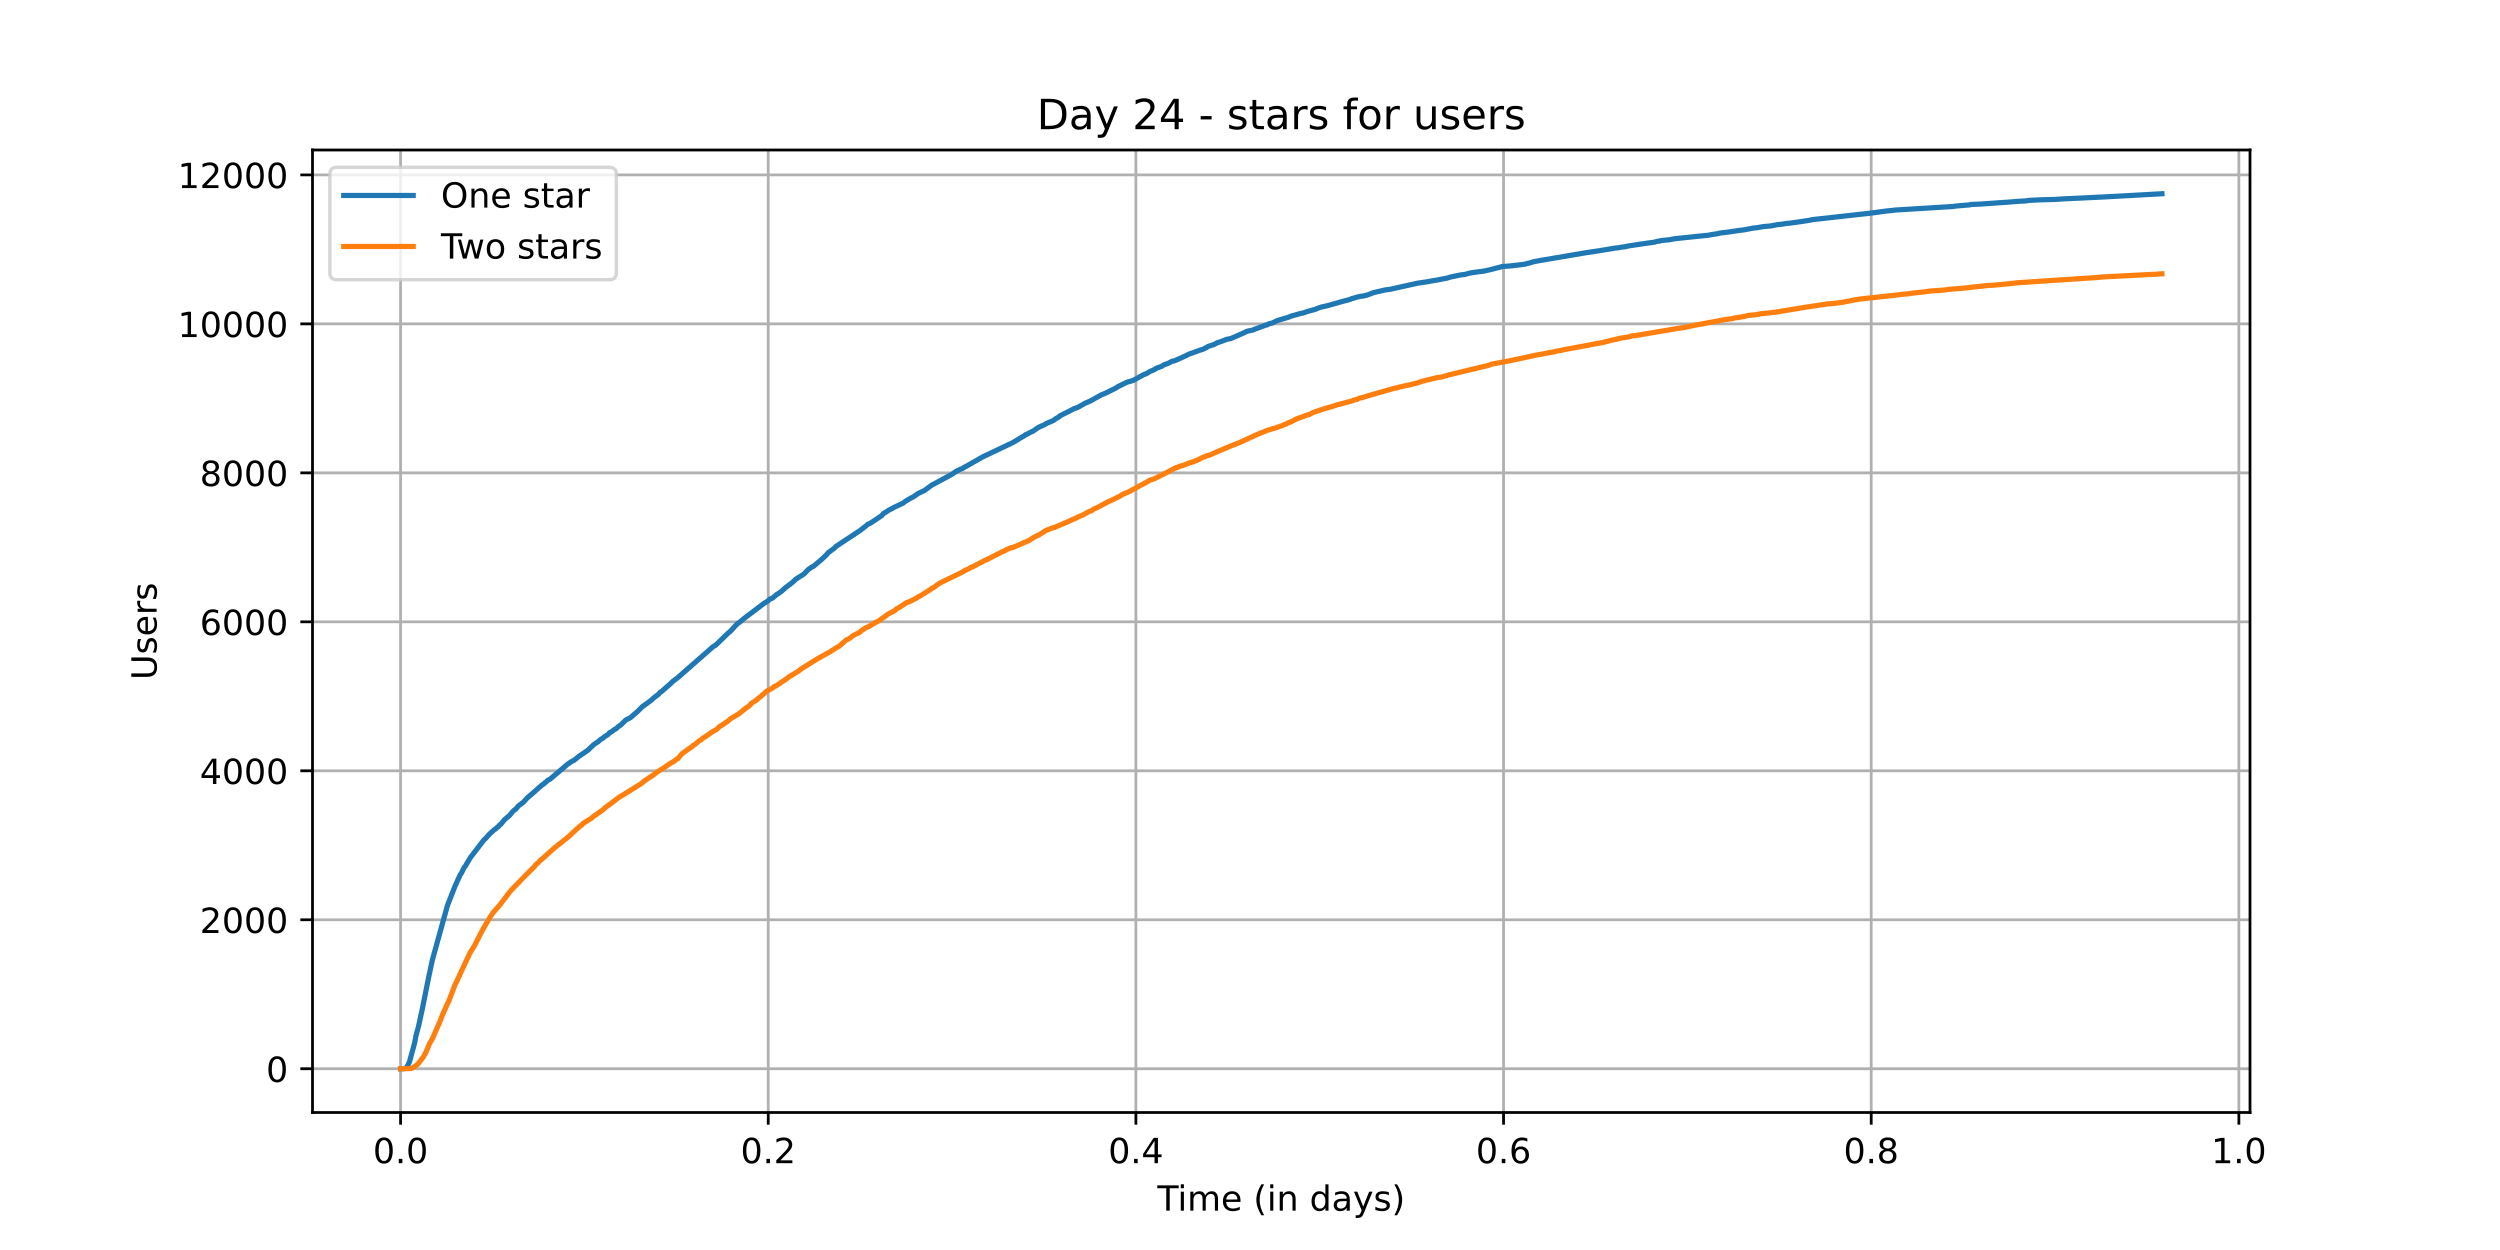 <?xml version="1.0" encoding="utf-8" standalone="no"?>
<!DOCTYPE svg PUBLIC "-//W3C//DTD SVG 1.1//EN"
  "http://www.w3.org/Graphics/SVG/1.1/DTD/svg11.dtd">
<!-- Created with matplotlib (https://matplotlib.org/) -->
<svg height="360pt" version="1.1" viewBox="0 0 720 360" width="720pt" xmlns="http://www.w3.org/2000/svg" xmlns:xlink="http://www.w3.org/1999/xlink">
 <defs>
  <style type="text/css">*{stroke-linecap:butt;stroke-linejoin:round;}</style>
 </defs>
 <g id="figure_1">
  <g id="patch_1">
   <path d="M 0 360 
L 720 360 
L 720 0 
L 0 0 
z
" style="fill:#ffffff;"/>
  </g>
  <g id="axes_1">
   <g id="patch_2">
    <path d="M 90 320.4 
L 648 320.4 
L 648 43.2 
L 90 43.2 
z
" style="fill:#ffffff;"/>
   </g>
   <g id="matplotlib.axis_1">
    <g id="xtick_1">
     <g id="line2d_1">
      <path clip-path="url(#p7405c2d5ab)" d="M 115.364 320.4 
L 115.364 43.2 
" style="fill:none;stroke:#b0b0b0;stroke-linecap:square;stroke-width:0.8;"/>
     </g>
     <g id="line2d_2">
      <defs>
       <path d="M 0 0 
L 0 3.5 
" id="m39f1800bee" style="stroke:#000000;stroke-width:0.8;"/>
      </defs>
      <g>
       <use style="stroke:#000000;stroke-width:0.8;" x="115.364" xlink:href="#m39f1800bee" y="320.4"/>
      </g>
     </g>
     <g id="text_1">
      <!-- 0.0 -->
      <g transform="translate(107.412 334.998)scale(0.1 -0.1)">
       <defs>
        <path d="M 31.781 66.406 
Q 24.172 66.406 20.328 58.906 
Q 16.5 51.422 16.5 36.375 
Q 16.5 21.391 20.328 13.891 
Q 24.172 6.391 31.781 6.391 
Q 39.453 6.391 43.281 13.891 
Q 47.125 21.391 47.125 36.375 
Q 47.125 51.422 43.281 58.906 
Q 39.453 66.406 31.781 66.406 
z
M 31.781 74.219 
Q 44.047 74.219 50.516 64.516 
Q 56.984 54.828 56.984 36.375 
Q 56.984 17.969 50.516 8.266 
Q 44.047 -1.422 31.781 -1.422 
Q 19.531 -1.422 13.062 8.266 
Q 6.594 17.969 6.594 36.375 
Q 6.594 54.828 13.062 64.516 
Q 19.531 74.219 31.781 74.219 
z
" id="DejaVuSans-48"/>
        <path d="M 10.688 12.406 
L 21 12.406 
L 21 0 
L 10.688 0 
z
" id="DejaVuSans-46"/>
       </defs>
       <use xlink:href="#DejaVuSans-48"/>
       <use x="63.623" xlink:href="#DejaVuSans-46"/>
       <use x="95.41" xlink:href="#DejaVuSans-48"/>
      </g>
     </g>
    </g>
    <g id="xtick_2">
     <g id="line2d_3">
      <path clip-path="url(#p7405c2d5ab)" d="M 221.25 320.4 
L 221.25 43.2 
" style="fill:none;stroke:#b0b0b0;stroke-linecap:square;stroke-width:0.8;"/>
     </g>
     <g id="line2d_4">
      <g>
       <use style="stroke:#000000;stroke-width:0.8;" x="221.25" xlink:href="#m39f1800bee" y="320.4"/>
      </g>
     </g>
     <g id="text_2">
      <!-- 0.2 -->
      <g transform="translate(213.298 334.998)scale(0.1 -0.1)">
       <defs>
        <path d="M 19.188 8.297 
L 53.609 8.297 
L 53.609 0 
L 7.328 0 
L 7.328 8.297 
Q 12.938 14.109 22.625 23.891 
Q 32.328 33.688 34.812 36.531 
Q 39.547 41.844 41.422 45.531 
Q 43.312 49.219 43.312 52.781 
Q 43.312 58.594 39.234 62.25 
Q 35.156 65.922 28.609 65.922 
Q 23.969 65.922 18.812 64.312 
Q 13.672 62.703 7.812 59.422 
L 7.812 69.391 
Q 13.766 71.781 18.938 73 
Q 24.125 74.219 28.422 74.219 
Q 39.75 74.219 46.484 68.547 
Q 53.219 62.891 53.219 53.422 
Q 53.219 48.922 51.531 44.891 
Q 49.859 40.875 45.406 35.406 
Q 44.188 33.984 37.641 27.219 
Q 31.109 20.453 19.188 8.297 
z
" id="DejaVuSans-50"/>
       </defs>
       <use xlink:href="#DejaVuSans-48"/>
       <use x="63.623" xlink:href="#DejaVuSans-46"/>
       <use x="95.41" xlink:href="#DejaVuSans-50"/>
      </g>
     </g>
    </g>
    <g id="xtick_3">
     <g id="line2d_5">
      <path clip-path="url(#p7405c2d5ab)" d="M 327.136 320.4 
L 327.136 43.2 
" style="fill:none;stroke:#b0b0b0;stroke-linecap:square;stroke-width:0.8;"/>
     </g>
     <g id="line2d_6">
      <g>
       <use style="stroke:#000000;stroke-width:0.8;" x="327.136" xlink:href="#m39f1800bee" y="320.4"/>
      </g>
     </g>
     <g id="text_3">
      <!-- 0.4 -->
      <g transform="translate(319.184 334.998)scale(0.1 -0.1)">
       <defs>
        <path d="M 37.797 64.312 
L 12.891 25.391 
L 37.797 25.391 
z
M 35.203 72.906 
L 47.609 72.906 
L 47.609 25.391 
L 58.016 25.391 
L 58.016 17.188 
L 47.609 17.188 
L 47.609 0 
L 37.797 0 
L 37.797 17.188 
L 4.891 17.188 
L 4.891 26.703 
z
" id="DejaVuSans-52"/>
       </defs>
       <use xlink:href="#DejaVuSans-48"/>
       <use x="63.623" xlink:href="#DejaVuSans-46"/>
       <use x="95.41" xlink:href="#DejaVuSans-52"/>
      </g>
     </g>
    </g>
    <g id="xtick_4">
     <g id="line2d_7">
      <path clip-path="url(#p7405c2d5ab)" d="M 433.022 320.4 
L 433.022 43.2 
" style="fill:none;stroke:#b0b0b0;stroke-linecap:square;stroke-width:0.8;"/>
     </g>
     <g id="line2d_8">
      <g>
       <use style="stroke:#000000;stroke-width:0.8;" x="433.022" xlink:href="#m39f1800bee" y="320.4"/>
      </g>
     </g>
     <g id="text_4">
      <!-- 0.6 -->
      <g transform="translate(425.07 334.998)scale(0.1 -0.1)">
       <defs>
        <path d="M 33.016 40.375 
Q 26.375 40.375 22.484 35.828 
Q 18.609 31.297 18.609 23.391 
Q 18.609 15.531 22.484 10.953 
Q 26.375 6.391 33.016 6.391 
Q 39.656 6.391 43.531 10.953 
Q 47.406 15.531 47.406 23.391 
Q 47.406 31.297 43.531 35.828 
Q 39.656 40.375 33.016 40.375 
z
M 52.594 71.297 
L 52.594 62.312 
Q 48.875 64.062 45.094 64.984 
Q 41.312 65.922 37.594 65.922 
Q 27.828 65.922 22.672 59.328 
Q 17.531 52.734 16.797 39.406 
Q 19.672 43.656 24.016 45.922 
Q 28.375 48.188 33.594 48.188 
Q 44.578 48.188 50.953 41.516 
Q 57.328 34.859 57.328 23.391 
Q 57.328 12.156 50.688 5.359 
Q 44.047 -1.422 33.016 -1.422 
Q 20.359 -1.422 13.672 8.266 
Q 6.984 17.969 6.984 36.375 
Q 6.984 53.656 15.188 63.938 
Q 23.391 74.219 37.203 74.219 
Q 40.922 74.219 44.703 73.484 
Q 48.484 72.75 52.594 71.297 
z
" id="DejaVuSans-54"/>
       </defs>
       <use xlink:href="#DejaVuSans-48"/>
       <use x="63.623" xlink:href="#DejaVuSans-46"/>
       <use x="95.41" xlink:href="#DejaVuSans-54"/>
      </g>
     </g>
    </g>
    <g id="xtick_5">
     <g id="line2d_9">
      <path clip-path="url(#p7405c2d5ab)" d="M 538.908 320.4 
L 538.908 43.2 
" style="fill:none;stroke:#b0b0b0;stroke-linecap:square;stroke-width:0.8;"/>
     </g>
     <g id="line2d_10">
      <g>
       <use style="stroke:#000000;stroke-width:0.8;" x="538.908" xlink:href="#m39f1800bee" y="320.4"/>
      </g>
     </g>
     <g id="text_5">
      <!-- 0.8 -->
      <g transform="translate(530.956 334.998)scale(0.1 -0.1)">
       <defs>
        <path d="M 31.781 34.625 
Q 24.75 34.625 20.719 30.859 
Q 16.703 27.094 16.703 20.516 
Q 16.703 13.922 20.719 10.156 
Q 24.75 6.391 31.781 6.391 
Q 38.812 6.391 42.859 10.172 
Q 46.922 13.969 46.922 20.516 
Q 46.922 27.094 42.891 30.859 
Q 38.875 34.625 31.781 34.625 
z
M 21.922 38.812 
Q 15.578 40.375 12.031 44.719 
Q 8.5 49.078 8.5 55.328 
Q 8.5 64.062 14.719 69.141 
Q 20.953 74.219 31.781 74.219 
Q 42.672 74.219 48.875 69.141 
Q 55.078 64.062 55.078 55.328 
Q 55.078 49.078 51.531 44.719 
Q 48 40.375 41.703 38.812 
Q 48.828 37.156 52.797 32.312 
Q 56.781 27.484 56.781 20.516 
Q 56.781 9.906 50.312 4.234 
Q 43.844 -1.422 31.781 -1.422 
Q 19.734 -1.422 13.25 4.234 
Q 6.781 9.906 6.781 20.516 
Q 6.781 27.484 10.781 32.312 
Q 14.797 37.156 21.922 38.812 
z
M 18.312 54.391 
Q 18.312 48.734 21.844 45.562 
Q 25.391 42.391 31.781 42.391 
Q 38.141 42.391 41.719 45.562 
Q 45.312 48.734 45.312 54.391 
Q 45.312 60.062 41.719 63.234 
Q 38.141 66.406 31.781 66.406 
Q 25.391 66.406 21.844 63.234 
Q 18.312 60.062 18.312 54.391 
z
" id="DejaVuSans-56"/>
       </defs>
       <use xlink:href="#DejaVuSans-48"/>
       <use x="63.623" xlink:href="#DejaVuSans-46"/>
       <use x="95.41" xlink:href="#DejaVuSans-56"/>
      </g>
     </g>
    </g>
    <g id="xtick_6">
     <g id="line2d_11">
      <path clip-path="url(#p7405c2d5ab)" d="M 644.794 320.4 
L 644.794 43.2 
" style="fill:none;stroke:#b0b0b0;stroke-linecap:square;stroke-width:0.8;"/>
     </g>
     <g id="line2d_12">
      <g>
       <use style="stroke:#000000;stroke-width:0.8;" x="644.794" xlink:href="#m39f1800bee" y="320.4"/>
      </g>
     </g>
     <g id="text_6">
      <!-- 1.0 -->
      <g transform="translate(636.842 334.998)scale(0.1 -0.1)">
       <defs>
        <path d="M 12.406 8.297 
L 28.516 8.297 
L 28.516 63.922 
L 10.984 60.406 
L 10.984 69.391 
L 28.422 72.906 
L 38.281 72.906 
L 38.281 8.297 
L 54.391 8.297 
L 54.391 0 
L 12.406 0 
z
" id="DejaVuSans-49"/>
       </defs>
       <use xlink:href="#DejaVuSans-49"/>
       <use x="63.623" xlink:href="#DejaVuSans-46"/>
       <use x="95.41" xlink:href="#DejaVuSans-48"/>
      </g>
     </g>
    </g>
    <g id="text_7">
     <!-- Time (in days) -->
     <g transform="translate(333.327 348.677)scale(0.1 -0.1)">
      <defs>
       <path d="M -0.297 72.906 
L 61.375 72.906 
L 61.375 64.594 
L 35.5 64.594 
L 35.5 0 
L 25.594 0 
L 25.594 64.594 
L -0.297 64.594 
z
" id="DejaVuSans-84"/>
       <path d="M 9.422 54.688 
L 18.406 54.688 
L 18.406 0 
L 9.422 0 
z
M 9.422 75.984 
L 18.406 75.984 
L 18.406 64.594 
L 9.422 64.594 
z
" id="DejaVuSans-105"/>
       <path d="M 52 44.188 
Q 55.375 50.25 60.062 53.125 
Q 64.75 56 71.094 56 
Q 79.641 56 84.281 50.016 
Q 88.922 44.047 88.922 33.016 
L 88.922 0 
L 79.891 0 
L 79.891 32.719 
Q 79.891 40.578 77.094 44.375 
Q 74.312 48.188 68.609 48.188 
Q 61.625 48.188 57.562 43.547 
Q 53.516 38.922 53.516 30.906 
L 53.516 0 
L 44.484 0 
L 44.484 32.719 
Q 44.484 40.625 41.703 44.406 
Q 38.922 48.188 33.109 48.188 
Q 26.219 48.188 22.156 43.531 
Q 18.109 38.875 18.109 30.906 
L 18.109 0 
L 9.078 0 
L 9.078 54.688 
L 18.109 54.688 
L 18.109 46.188 
Q 21.188 51.219 25.484 53.609 
Q 29.781 56 35.688 56 
Q 41.656 56 45.828 52.969 
Q 50 49.953 52 44.188 
z
" id="DejaVuSans-109"/>
       <path d="M 56.203 29.594 
L 56.203 25.203 
L 14.891 25.203 
Q 15.484 15.922 20.484 11.062 
Q 25.484 6.203 34.422 6.203 
Q 39.594 6.203 44.453 7.469 
Q 49.312 8.734 54.109 11.281 
L 54.109 2.781 
Q 49.266 0.734 44.188 -0.344 
Q 39.109 -1.422 33.891 -1.422 
Q 20.797 -1.422 13.156 6.188 
Q 5.516 13.812 5.516 26.812 
Q 5.516 40.234 12.766 48.109 
Q 20.016 56 32.328 56 
Q 43.359 56 49.781 48.891 
Q 56.203 41.797 56.203 29.594 
z
M 47.219 32.234 
Q 47.125 39.594 43.094 43.984 
Q 39.062 48.391 32.422 48.391 
Q 24.906 48.391 20.391 44.141 
Q 15.875 39.891 15.188 32.172 
z
" id="DejaVuSans-101"/>
       <path id="DejaVuSans-32"/>
       <path d="M 31 75.875 
Q 24.469 64.656 21.281 53.656 
Q 18.109 42.672 18.109 31.391 
Q 18.109 20.125 21.312 9.062 
Q 24.516 -2 31 -13.188 
L 23.188 -13.188 
Q 15.875 -1.703 12.234 9.375 
Q 8.594 20.453 8.594 31.391 
Q 8.594 42.281 12.203 53.312 
Q 15.828 64.359 23.188 75.875 
z
" id="DejaVuSans-40"/>
       <path d="M 54.891 33.016 
L 54.891 0 
L 45.906 0 
L 45.906 32.719 
Q 45.906 40.484 42.875 44.328 
Q 39.844 48.188 33.797 48.188 
Q 26.516 48.188 22.312 43.547 
Q 18.109 38.922 18.109 30.906 
L 18.109 0 
L 9.078 0 
L 9.078 54.688 
L 18.109 54.688 
L 18.109 46.188 
Q 21.344 51.125 25.703 53.562 
Q 30.078 56 35.797 56 
Q 45.219 56 50.047 50.172 
Q 54.891 44.344 54.891 33.016 
z
" id="DejaVuSans-110"/>
       <path d="M 45.406 46.391 
L 45.406 75.984 
L 54.391 75.984 
L 54.391 0 
L 45.406 0 
L 45.406 8.203 
Q 42.578 3.328 38.25 0.953 
Q 33.938 -1.422 27.875 -1.422 
Q 17.969 -1.422 11.734 6.484 
Q 5.516 14.406 5.516 27.297 
Q 5.516 40.188 11.734 48.094 
Q 17.969 56 27.875 56 
Q 33.938 56 38.25 53.625 
Q 42.578 51.266 45.406 46.391 
z
M 14.797 27.297 
Q 14.797 17.391 18.875 11.75 
Q 22.953 6.109 30.078 6.109 
Q 37.203 6.109 41.297 11.75 
Q 45.406 17.391 45.406 27.297 
Q 45.406 37.203 41.297 42.844 
Q 37.203 48.484 30.078 48.484 
Q 22.953 48.484 18.875 42.844 
Q 14.797 37.203 14.797 27.297 
z
" id="DejaVuSans-100"/>
       <path d="M 34.281 27.484 
Q 23.391 27.484 19.188 25 
Q 14.984 22.516 14.984 16.5 
Q 14.984 11.719 18.141 8.906 
Q 21.297 6.109 26.703 6.109 
Q 34.188 6.109 38.703 11.406 
Q 43.219 16.703 43.219 25.484 
L 43.219 27.484 
z
M 52.203 31.203 
L 52.203 0 
L 43.219 0 
L 43.219 8.297 
Q 40.141 3.328 35.547 0.953 
Q 30.953 -1.422 24.312 -1.422 
Q 15.922 -1.422 10.953 3.297 
Q 6 8.016 6 15.922 
Q 6 25.141 12.172 29.828 
Q 18.359 34.516 30.609 34.516 
L 43.219 34.516 
L 43.219 35.406 
Q 43.219 41.609 39.141 45 
Q 35.062 48.391 27.688 48.391 
Q 23 48.391 18.547 47.266 
Q 14.109 46.141 10.016 43.891 
L 10.016 52.203 
Q 14.938 54.109 19.578 55.047 
Q 24.219 56 28.609 56 
Q 40.484 56 46.344 49.844 
Q 52.203 43.703 52.203 31.203 
z
" id="DejaVuSans-97"/>
       <path d="M 32.172 -5.078 
Q 28.375 -14.844 24.75 -17.812 
Q 21.141 -20.797 15.094 -20.797 
L 7.906 -20.797 
L 7.906 -13.281 
L 13.188 -13.281 
Q 16.891 -13.281 18.938 -11.516 
Q 21 -9.766 23.484 -3.219 
L 25.094 0.875 
L 2.984 54.688 
L 12.5 54.688 
L 29.594 11.922 
L 46.688 54.688 
L 56.203 54.688 
z
" id="DejaVuSans-121"/>
       <path d="M 44.281 53.078 
L 44.281 44.578 
Q 40.484 46.531 36.375 47.5 
Q 32.281 48.484 27.875 48.484 
Q 21.188 48.484 17.844 46.438 
Q 14.5 44.391 14.5 40.281 
Q 14.5 37.156 16.891 35.375 
Q 19.281 33.594 26.516 31.984 
L 29.594 31.297 
Q 39.156 29.25 43.188 25.516 
Q 47.219 21.781 47.219 15.094 
Q 47.219 7.469 41.188 3.016 
Q 35.156 -1.422 24.609 -1.422 
Q 20.219 -1.422 15.453 -0.562 
Q 10.688 0.297 5.422 2 
L 5.422 11.281 
Q 10.406 8.688 15.234 7.391 
Q 20.062 6.109 24.812 6.109 
Q 31.156 6.109 34.562 8.281 
Q 37.984 10.453 37.984 14.406 
Q 37.984 18.062 35.516 20.016 
Q 33.062 21.969 24.703 23.781 
L 21.578 24.516 
Q 13.234 26.266 9.516 29.906 
Q 5.812 33.547 5.812 39.891 
Q 5.812 47.609 11.281 51.797 
Q 16.75 56 26.812 56 
Q 31.781 56 36.172 55.266 
Q 40.578 54.547 44.281 53.078 
z
" id="DejaVuSans-115"/>
       <path d="M 8.016 75.875 
L 15.828 75.875 
Q 23.141 64.359 26.781 53.312 
Q 30.422 42.281 30.422 31.391 
Q 30.422 20.453 26.781 9.375 
Q 23.141 -1.703 15.828 -13.188 
L 8.016 -13.188 
Q 14.5 -2 17.703 9.062 
Q 20.906 20.125 20.906 31.391 
Q 20.906 42.672 17.703 53.656 
Q 14.5 64.656 8.016 75.875 
z
" id="DejaVuSans-41"/>
      </defs>
      <use xlink:href="#DejaVuSans-84"/>
      <use x="57.959" xlink:href="#DejaVuSans-105"/>
      <use x="85.742" xlink:href="#DejaVuSans-109"/>
      <use x="183.154" xlink:href="#DejaVuSans-101"/>
      <use x="244.678" xlink:href="#DejaVuSans-32"/>
      <use x="276.465" xlink:href="#DejaVuSans-40"/>
      <use x="315.479" xlink:href="#DejaVuSans-105"/>
      <use x="343.262" xlink:href="#DejaVuSans-110"/>
      <use x="406.641" xlink:href="#DejaVuSans-32"/>
      <use x="438.428" xlink:href="#DejaVuSans-100"/>
      <use x="501.904" xlink:href="#DejaVuSans-97"/>
      <use x="563.184" xlink:href="#DejaVuSans-121"/>
      <use x="622.363" xlink:href="#DejaVuSans-115"/>
      <use x="674.463" xlink:href="#DejaVuSans-41"/>
     </g>
    </g>
   </g>
   <g id="matplotlib.axis_2">
    <g id="ytick_1">
     <g id="line2d_13">
      <path clip-path="url(#p7405c2d5ab)" d="M 90 307.8 
L 648 307.8 
" style="fill:none;stroke:#b0b0b0;stroke-linecap:square;stroke-width:0.8;"/>
     </g>
     <g id="line2d_14">
      <defs>
       <path d="M 0 0 
L -3.5 0 
" id="m196a8ad49d" style="stroke:#000000;stroke-width:0.8;"/>
      </defs>
      <g>
       <use style="stroke:#000000;stroke-width:0.8;" x="90" xlink:href="#m196a8ad49d" y="307.8"/>
      </g>
     </g>
     <g id="text_8">
      <!-- 0 -->
      <g transform="translate(76.638 311.599)scale(0.1 -0.1)">
       <use xlink:href="#DejaVuSans-48"/>
      </g>
     </g>
    </g>
    <g id="ytick_2">
     <g id="line2d_15">
      <path clip-path="url(#p7405c2d5ab)" d="M 90 264.895 
L 648 264.895 
" style="fill:none;stroke:#b0b0b0;stroke-linecap:square;stroke-width:0.8;"/>
     </g>
     <g id="line2d_16">
      <g>
       <use style="stroke:#000000;stroke-width:0.8;" x="90" xlink:href="#m196a8ad49d" y="264.895"/>
      </g>
     </g>
     <g id="text_9">
      <!-- 2000 -->
      <g transform="translate(57.55 268.695)scale(0.1 -0.1)">
       <use xlink:href="#DejaVuSans-50"/>
       <use x="63.623" xlink:href="#DejaVuSans-48"/>
       <use x="127.246" xlink:href="#DejaVuSans-48"/>
       <use x="190.869" xlink:href="#DejaVuSans-48"/>
      </g>
     </g>
    </g>
    <g id="ytick_3">
     <g id="line2d_17">
      <path clip-path="url(#p7405c2d5ab)" d="M 90 221.991 
L 648 221.991 
" style="fill:none;stroke:#b0b0b0;stroke-linecap:square;stroke-width:0.8;"/>
     </g>
     <g id="line2d_18">
      <g>
       <use style="stroke:#000000;stroke-width:0.8;" x="90" xlink:href="#m196a8ad49d" y="221.991"/>
      </g>
     </g>
     <g id="text_10">
      <!-- 4000 -->
      <g transform="translate(57.55 225.79)scale(0.1 -0.1)">
       <use xlink:href="#DejaVuSans-52"/>
       <use x="63.623" xlink:href="#DejaVuSans-48"/>
       <use x="127.246" xlink:href="#DejaVuSans-48"/>
       <use x="190.869" xlink:href="#DejaVuSans-48"/>
      </g>
     </g>
    </g>
    <g id="ytick_4">
     <g id="line2d_19">
      <path clip-path="url(#p7405c2d5ab)" d="M 90 179.086 
L 648 179.086 
" style="fill:none;stroke:#b0b0b0;stroke-linecap:square;stroke-width:0.8;"/>
     </g>
     <g id="line2d_20">
      <g>
       <use style="stroke:#000000;stroke-width:0.8;" x="90" xlink:href="#m196a8ad49d" y="179.086"/>
      </g>
     </g>
     <g id="text_11">
      <!-- 6000 -->
      <g transform="translate(57.55 182.886)scale(0.1 -0.1)">
       <use xlink:href="#DejaVuSans-54"/>
       <use x="63.623" xlink:href="#DejaVuSans-48"/>
       <use x="127.246" xlink:href="#DejaVuSans-48"/>
       <use x="190.869" xlink:href="#DejaVuSans-48"/>
      </g>
     </g>
    </g>
    <g id="ytick_5">
     <g id="line2d_21">
      <path clip-path="url(#p7405c2d5ab)" d="M 90 136.182 
L 648 136.182 
" style="fill:none;stroke:#b0b0b0;stroke-linecap:square;stroke-width:0.8;"/>
     </g>
     <g id="line2d_22">
      <g>
       <use style="stroke:#000000;stroke-width:0.8;" x="90" xlink:href="#m196a8ad49d" y="136.182"/>
      </g>
     </g>
     <g id="text_12">
      <!-- 8000 -->
      <g transform="translate(57.55 139.981)scale(0.1 -0.1)">
       <use xlink:href="#DejaVuSans-56"/>
       <use x="63.623" xlink:href="#DejaVuSans-48"/>
       <use x="127.246" xlink:href="#DejaVuSans-48"/>
       <use x="190.869" xlink:href="#DejaVuSans-48"/>
      </g>
     </g>
    </g>
    <g id="ytick_6">
     <g id="line2d_23">
      <path clip-path="url(#p7405c2d5ab)" d="M 90 93.277 
L 648 93.277 
" style="fill:none;stroke:#b0b0b0;stroke-linecap:square;stroke-width:0.8;"/>
     </g>
     <g id="line2d_24">
      <g>
       <use style="stroke:#000000;stroke-width:0.8;" x="90" xlink:href="#m196a8ad49d" y="93.277"/>
      </g>
     </g>
     <g id="text_13">
      <!-- 10000 -->
      <g transform="translate(51.188 97.076)scale(0.1 -0.1)">
       <use xlink:href="#DejaVuSans-49"/>
       <use x="63.623" xlink:href="#DejaVuSans-48"/>
       <use x="127.246" xlink:href="#DejaVuSans-48"/>
       <use x="190.869" xlink:href="#DejaVuSans-48"/>
       <use x="254.492" xlink:href="#DejaVuSans-48"/>
      </g>
     </g>
    </g>
    <g id="ytick_7">
     <g id="line2d_25">
      <path clip-path="url(#p7405c2d5ab)" d="M 90 50.373 
L 648 50.373 
" style="fill:none;stroke:#b0b0b0;stroke-linecap:square;stroke-width:0.8;"/>
     </g>
     <g id="line2d_26">
      <g>
       <use style="stroke:#000000;stroke-width:0.8;" x="90" xlink:href="#m196a8ad49d" y="50.373"/>
      </g>
     </g>
     <g id="text_14">
      <!-- 12000 -->
      <g transform="translate(51.188 54.172)scale(0.1 -0.1)">
       <use xlink:href="#DejaVuSans-49"/>
       <use x="63.623" xlink:href="#DejaVuSans-50"/>
       <use x="127.246" xlink:href="#DejaVuSans-48"/>
       <use x="190.869" xlink:href="#DejaVuSans-48"/>
       <use x="254.492" xlink:href="#DejaVuSans-48"/>
      </g>
     </g>
    </g>
    <g id="text_15">
     <!-- Users -->
     <g transform="translate(45.108 195.801)rotate(-90)scale(0.1 -0.1)">
      <defs>
       <path d="M 8.688 72.906 
L 18.609 72.906 
L 18.609 28.609 
Q 18.609 16.891 22.844 11.734 
Q 27.094 6.594 36.625 6.594 
Q 46.094 6.594 50.344 11.734 
Q 54.594 16.891 54.594 28.609 
L 54.594 72.906 
L 64.5 72.906 
L 64.5 27.391 
Q 64.5 13.141 57.438 5.859 
Q 50.391 -1.422 36.625 -1.422 
Q 22.797 -1.422 15.734 5.859 
Q 8.688 13.141 8.688 27.391 
z
" id="DejaVuSans-85"/>
       <path d="M 41.109 46.297 
Q 39.594 47.172 37.812 47.578 
Q 36.031 48 33.891 48 
Q 26.266 48 22.188 43.047 
Q 18.109 38.094 18.109 28.812 
L 18.109 0 
L 9.078 0 
L 9.078 54.688 
L 18.109 54.688 
L 18.109 46.188 
Q 20.953 51.172 25.484 53.578 
Q 30.031 56 36.531 56 
Q 37.453 56 38.578 55.875 
Q 39.703 55.766 41.062 55.516 
z
" id="DejaVuSans-114"/>
      </defs>
      <use xlink:href="#DejaVuSans-85"/>
      <use x="73.193" xlink:href="#DejaVuSans-115"/>
      <use x="125.293" xlink:href="#DejaVuSans-101"/>
      <use x="186.816" xlink:href="#DejaVuSans-114"/>
      <use x="227.93" xlink:href="#DejaVuSans-115"/>
     </g>
    </g>
   </g>
   <g id="line2d_27">
    <path clip-path="url(#p7405c2d5ab)" d="M 115.364 307.8 
L 116.497 307.757 
L 117.226 307.307 
L 117.956 305.719 
L 119.414 300.356 
L 119.782 298.361 
L 120.511 295.679 
L 121.602 290.703 
L 123.422 281.607 
L 124.518 276.48 
L 128.887 260.712 
L 130.346 257.001 
L 131.075 255.156 
L 132.533 251.938 
L 132.901 251.423 
L 133.624 249.922 
L 133.992 249.471 
L 135.45 247.004 
L 139.458 241.791 
L 139.819 241.512 
L 140.916 240.268 
L 142.368 238.938 
L 142.736 238.745 
L 143.097 238.337 
L 143.465 238.144 
L 143.827 237.651 
L 144.194 237.415 
L 145.285 236.085 
L 146.743 234.841 
L 147.834 233.532 
L 148.563 232.996 
L 149.293 232.116 
L 150.383 231.301 
L 150.751 231.022 
L 151.842 229.799 
L 153.3 228.555 
L 154.029 227.912 
L 154.758 227.268 
L 156.217 225.981 
L 156.578 225.809 
L 156.946 225.402 
L 157.308 225.187 
L 157.669 224.758 
L 158.398 224.415 
L 163.503 220.06 
L 164.593 219.331 
L 165.322 218.966 
L 166.781 217.786 
L 169.336 216.049 
L 170.059 215.319 
L 171.156 214.332 
L 172.247 213.624 
L 172.976 212.959 
L 173.705 212.552 
L 174.067 212.187 
L 175.164 211.501 
L 175.525 211.029 
L 175.893 210.9 
L 176.983 210.085 
L 177.345 209.935 
L 178.074 209.27 
L 178.803 208.776 
L 180.262 207.339 
L 181.352 206.803 
L 181.72 206.567 
L 182.449 205.902 
L 183.54 204.979 
L 184.998 203.52 
L 187.548 201.676 
L 188.277 200.989 
L 189.735 199.874 
L 190.097 199.38 
L 190.464 199.209 
L 193.013 196.977 
L 193.743 196.27 
L 195.201 195.154 
L 205.404 186.208 
L 206.133 185.801 
L 209.773 182.261 
L 210.134 182.025 
L 212.322 179.665 
L 213.051 179.172 
L 214.148 178.228 
L 219.975 173.809 
L 221.066 173.144 
L 221.795 172.5 
L 222.524 172.222 
L 223.615 171.278 
L 224.344 170.827 
L 225.073 170.291 
L 226.17 169.283 
L 227.99 167.91 
L 228.719 167.288 
L 229.081 166.88 
L 231.268 165.486 
L 231.636 165.228 
L 232.727 164.07 
L 233.818 163.276 
L 234.185 163.169 
L 236.373 161.345 
L 237.825 159.994 
L 238.554 159.157 
L 240.38 157.806 
L 240.742 157.377 
L 247.666 152.807 
L 249.486 151.391 
L 249.854 151.027 
L 250.583 150.726 
L 253.861 148.56 
L 254.59 147.744 
L 254.952 147.616 
L 256.049 146.886 
L 256.772 146.522 
L 257.501 146.114 
L 260.056 144.913 
L 260.785 144.355 
L 262.238 143.497 
L 262.967 143.132 
L 263.696 142.639 
L 264.425 142.124 
L 266.245 141.266 
L 268.433 139.657 
L 269.162 139.292 
L 274.266 136.525 
L 275.357 135.753 
L 276.815 135.045 
L 277.177 134.959 
L 277.545 134.659 
L 278.274 134.294 
L 283.004 131.591 
L 291.755 127.429 
L 294.304 125.885 
L 295.033 125.498 
L 295.394 125.155 
L 295.762 125.069 
L 296.485 124.64 
L 297.582 124.126 
L 299.04 123.096 
L 300.86 122.302 
L 301.222 122.023 
L 302.68 121.401 
L 303.409 121.079 
L 304.139 120.522 
L 304.868 120.157 
L 305.236 119.771 
L 308.875 117.947 
L 309.243 117.711 
L 310.334 117.368 
L 311.424 116.746 
L 312.521 116.124 
L 313.98 115.502 
L 317.258 113.678 
L 318.349 113.249 
L 321.265 111.812 
L 321.995 111.34 
L 324.544 110.096 
L 326.364 109.559 
L 329.28 107.951 
L 330.371 107.5 
L 331.1 107.028 
L 332.559 106.406 
L 332.92 106.106 
L 334.74 105.419 
L 335.108 105.097 
L 335.837 104.861 
L 336.566 104.582 
L 337.657 103.982 
L 338.025 103.982 
L 338.754 103.703 
L 340.206 103.059 
L 340.935 102.716 
L 341.664 102.394 
L 342.394 101.987 
L 343.852 101.493 
L 344.943 101.086 
L 345.672 100.828 
L 346.769 100.464 
L 347.13 100.206 
L 347.498 100.099 
L 347.86 99.799 
L 349.679 99.198 
L 350.409 98.79 
L 351.867 98.276 
L 353.325 97.718 
L 354.416 97.525 
L 358.062 95.937 
L 359.153 95.401 
L 360.979 95.015 
L 361.34 94.8 
L 362.07 94.564 
L 364.619 93.599 
L 364.986 93.556 
L 365.348 93.277 
L 366.445 93.02 
L 367.897 92.312 
L 371.175 91.325 
L 371.905 91.025 
L 374.821 90.209 
L 375.189 90.188 
L 376.641 89.673 
L 378.829 89.072 
L 379.926 88.622 
L 380.649 88.407 
L 382.107 88.086 
L 384.662 87.378 
L 386.115 86.949 
L 388.67 86.284 
L 389.399 85.962 
L 389.761 85.919 
L 390.49 85.662 
L 391.58 85.383 
L 392.677 85.233 
L 393.768 84.975 
L 395.588 84.267 
L 397.414 83.86 
L 398.866 83.516 
L 400.325 83.323 
L 408.346 81.543 
L 410.895 81.178 
L 411.624 81.028 
L 413.812 80.663 
L 416.722 80.105 
L 417.819 79.762 
L 420.736 79.162 
L 421.827 79.054 
L 423.285 78.647 
L 424.014 78.518 
L 426.563 78.175 
L 427.292 78.089 
L 429.48 77.596 
L 432.764 76.737 
L 434.584 76.63 
L 439.321 76.072 
L 439.689 75.901 
L 440.418 75.772 
L 441.876 75.322 
L 443.696 75 
L 456.816 72.769 
L 460.462 72.232 
L 465.198 71.439 
L 465.927 71.374 
L 467.018 71.181 
L 468.109 71.053 
L 468.838 70.86 
L 473.213 70.194 
L 476.498 69.744 
L 477.221 69.508 
L 477.95 69.444 
L 478.318 69.293 
L 480.867 69.036 
L 481.596 68.886 
L 482.693 68.714 
L 489.617 67.985 
L 491.805 67.77 
L 493.631 67.449 
L 494.36 67.363 
L 495.089 67.17 
L 495.818 67.062 
L 497.638 66.848 
L 501.284 66.312 
L 502.375 66.183 
L 503.472 65.968 
L 504.924 65.69 
L 506.021 65.582 
L 507.841 65.26 
L 510.028 65.067 
L 511.854 64.703 
L 513.313 64.553 
L 514.403 64.359 
L 515.5 64.274 
L 518.779 63.802 
L 521.328 63.416 
L 521.695 63.287 
L 522.425 63.201 
L 535.905 61.699 
L 538.093 61.463 
L 542.468 60.884 
L 543.197 60.777 
L 545.017 60.605 
L 545.746 60.498 
L 562.512 59.468 
L 563.241 59.34 
L 566.519 59.061 
L 567.248 59.018 
L 567.616 58.889 
L 570.165 58.782 
L 578.548 58.203 
L 581.103 57.988 
L 583.291 57.881 
L 584.381 57.709 
L 586.569 57.602 
L 588.027 57.538 
L 592.035 57.43 
L 593.126 57.345 
L 594.945 57.237 
L 603.69 56.83 
L 605.877 56.722 
L 622.636 55.8 
L 622.636 55.8 
" style="fill:none;stroke:#1f77b4;stroke-linecap:square;stroke-width:1.5;"/>
   </g>
   <g id="line2d_28">
    <path clip-path="url(#p7405c2d5ab)" d="M 115.364 307.8 
L 118.323 307.736 
L 118.685 307.607 
L 119.782 306.899 
L 120.143 306.684 
L 121.24 305.312 
L 121.963 304.346 
L 122.692 302.995 
L 123.789 300.378 
L 124.518 299.176 
L 126.7 294.199 
L 127.429 292.29 
L 128.158 290.681 
L 128.887 289.008 
L 129.255 288.343 
L 131.075 283.473 
L 131.443 282.872 
L 132.901 279.655 
L 133.624 278.131 
L 135.45 274.249 
L 136.541 272.575 
L 139.09 267.598 
L 139.819 266.354 
L 141.278 263.93 
L 142.007 262.836 
L 143.827 260.777 
L 147.105 256.486 
L 152.209 251.252 
L 153.662 249.836 
L 154.391 248.935 
L 155.12 248.356 
L 155.488 247.884 
L 156.578 247.004 
L 157.308 246.318 
L 159.495 244.344 
L 163.864 240.869 
L 165.322 239.474 
L 166.052 238.809 
L 166.781 238.144 
L 167.51 237.608 
L 167.872 237.179 
L 170.427 235.592 
L 170.788 235.205 
L 171.518 234.734 
L 173.705 233.167 
L 174.434 232.481 
L 175.525 231.73 
L 178.074 229.778 
L 183.54 226.389 
L 184.637 225.702 
L 185.728 224.801 
L 188.277 223.106 
L 189.006 222.506 
L 191.194 221.133 
L 193.013 219.867 
L 193.743 219.459 
L 194.104 219.266 
L 194.833 218.666 
L 195.201 218.494 
L 195.563 218.108 
L 196.292 217.164 
L 198.841 215.319 
L 199.208 215.126 
L 199.57 214.74 
L 200.299 214.289 
L 201.396 213.324 
L 201.758 213.195 
L 202.487 212.509 
L 202.848 212.38 
L 205.036 210.836 
L 206.133 210.214 
L 206.494 209.978 
L 207.223 209.248 
L 207.953 208.841 
L 209.043 208.068 
L 209.411 207.875 
L 210.502 206.931 
L 212.689 205.644 
L 214.877 203.885 
L 215.6 203.413 
L 215.968 203.113 
L 216.329 202.598 
L 217.788 201.676 
L 218.517 201.011 
L 219.246 200.496 
L 219.607 200.088 
L 219.975 199.852 
L 220.704 199.123 
L 222.524 198.136 
L 222.892 197.771 
L 223.615 197.449 
L 226.532 195.497 
L 227.261 194.918 
L 229.81 193.374 
L 230.907 192.537 
L 234.547 190.263 
L 235.644 189.598 
L 238.922 187.796 
L 240.013 187.088 
L 241.471 186.208 
L 241.839 185.994 
L 243.659 184.342 
L 244.388 184.02 
L 245.846 182.969 
L 247.666 182.09 
L 248.028 181.661 
L 248.757 181.189 
L 249.486 180.717 
L 250.215 180.459 
L 252.035 179.344 
L 252.764 178.979 
L 253.493 178.55 
L 253.861 178.207 
L 254.59 177.756 
L 255.681 176.898 
L 257.501 175.976 
L 258.23 175.354 
L 258.959 174.967 
L 261.147 173.509 
L 261.876 173.316 
L 263.335 172.565 
L 264.064 172.179 
L 264.425 171.878 
L 264.793 171.75 
L 265.884 171.085 
L 268.071 169.69 
L 268.433 169.39 
L 268.8 169.261 
L 270.62 167.953 
L 277.177 164.756 
L 277.906 164.284 
L 278.997 163.812 
L 279.726 163.362 
L 280.094 163.276 
L 281.184 162.675 
L 282.281 162.096 
L 282.643 161.967 
L 283.372 161.495 
L 284.101 161.238 
L 288.47 158.985 
L 289.199 158.707 
L 289.929 158.256 
L 290.658 157.999 
L 291.025 157.784 
L 291.755 157.655 
L 296.485 155.596 
L 297.214 155.081 
L 298.673 154.266 
L 299.04 154.159 
L 301.222 152.786 
L 303.048 152.035 
L 303.409 152.014 
L 308.146 149.997 
L 309.243 149.461 
L 309.605 149.375 
L 310.695 148.774 
L 311.792 148.367 
L 313.612 147.337 
L 314.341 147.101 
L 315.07 146.565 
L 315.8 146.286 
L 317.987 145.127 
L 319.078 144.527 
L 320.169 144.055 
L 322.718 142.789 
L 323.085 142.489 
L 325.635 141.395 
L 325.996 141.094 
L 326.725 140.794 
L 327.822 140.129 
L 330.01 138.992 
L 331.1 138.327 
L 332.559 137.834 
L 335.108 136.546 
L 335.837 136.182 
L 338.025 135.023 
L 338.386 134.787 
L 339.115 134.616 
L 339.477 134.38 
L 340.574 134.079 
L 341.303 133.822 
L 342.394 133.371 
L 343.852 132.942 
L 344.214 132.728 
L 344.581 132.664 
L 346.401 131.72 
L 347.13 131.484 
L 347.498 131.269 
L 348.221 131.119 
L 352.235 129.381 
L 354.416 128.459 
L 356.971 127.472 
L 362.431 124.962 
L 363.16 124.683 
L 364.986 123.932 
L 366.445 123.503 
L 367.535 123.203 
L 368.626 122.774 
L 369.355 122.56 
L 369.723 122.324 
L 370.452 122.13 
L 370.814 121.852 
L 371.905 121.444 
L 372.634 121.058 
L 373.363 120.65 
L 374.821 120.135 
L 375.55 119.878 
L 376.28 119.578 
L 377.009 119.427 
L 378.1 118.827 
L 380.287 118.076 
L 382.107 117.497 
L 382.836 117.304 
L 383.933 116.982 
L 385.385 116.489 
L 385.753 116.467 
L 386.482 116.231 
L 389.399 115.459 
L 389.761 115.266 
L 390.851 115.03 
L 391.58 114.644 
L 392.31 114.536 
L 393.039 114.279 
L 393.768 114.043 
L 401.783 111.769 
L 402.151 111.769 
L 402.88 111.49 
L 403.603 111.361 
L 404.7 111.104 
L 405.791 110.889 
L 408.346 110.246 
L 409.436 109.838 
L 410.166 109.667 
L 410.895 109.452 
L 411.624 109.302 
L 413.812 108.766 
L 415.264 108.573 
L 415.993 108.315 
L 416.361 108.272 
L 417.09 108.015 
L 428.751 105.205 
L 429.48 104.904 
L 435.675 103.724 
L 436.404 103.553 
L 439.689 102.866 
L 442.967 102.158 
L 444.058 101.987 
L 446.245 101.558 
L 447.704 101.322 
L 448.071 101.15 
L 449.53 100.936 
L 450.259 100.743 
L 461.92 98.576 
L 464.101 97.997 
L 465.198 97.761 
L 466.657 97.396 
L 469.206 97.01 
L 469.935 96.731 
L 471.026 96.645 
L 483.054 94.607 
L 483.783 94.5 
L 484.88 94.35 
L 488.159 93.663 
L 496.909 92.033 
L 498 91.883 
L 499.096 91.733 
L 499.458 91.582 
L 500.916 91.389 
L 502.013 91.196 
L 503.472 90.853 
L 505.653 90.639 
L 507.111 90.36 
L 509.299 90.145 
L 510.757 89.952 
L 511.487 89.888 
L 520.598 88.386 
L 523.154 88 
L 523.883 87.871 
L 525.335 87.7 
L 526.064 87.549 
L 527.523 87.442 
L 528.981 87.292 
L 530.078 87.099 
L 530.807 87.056 
L 531.536 86.863 
L 532.259 86.756 
L 532.989 86.605 
L 534.085 86.391 
L 535.544 86.134 
L 544.656 85.147 
L 546.476 84.932 
L 548.296 84.718 
L 549.392 84.632 
L 551.58 84.332 
L 553.761 84.117 
L 554.858 83.967 
L 556.317 83.774 
L 558.137 83.667 
L 560.324 83.495 
L 561.053 83.345 
L 566.158 82.937 
L 567.978 82.701 
L 570.533 82.444 
L 572.353 82.229 
L 574.173 82.143 
L 580.006 81.564 
L 580.735 81.457 
L 590.938 80.77 
L 592.764 80.663 
L 604.057 79.912 
L 605.516 79.762 
L 618.629 79.076 
L 621.178 78.968 
L 621.907 78.883 
L 622.636 78.861 
L 622.636 78.861 
" style="fill:none;stroke:#ff7f0e;stroke-linecap:square;stroke-width:1.5;"/>
   </g>
   <g id="patch_3">
    <path d="M 90 320.4 
L 90 43.2 
" style="fill:none;stroke:#000000;stroke-linecap:square;stroke-linejoin:miter;stroke-width:0.8;"/>
   </g>
   <g id="patch_4">
    <path d="M 648 320.4 
L 648 43.2 
" style="fill:none;stroke:#000000;stroke-linecap:square;stroke-linejoin:miter;stroke-width:0.8;"/>
   </g>
   <g id="patch_5">
    <path d="M 90 320.4 
L 648 320.4 
" style="fill:none;stroke:#000000;stroke-linecap:square;stroke-linejoin:miter;stroke-width:0.8;"/>
   </g>
   <g id="patch_6">
    <path d="M 90 43.2 
L 648 43.2 
" style="fill:none;stroke:#000000;stroke-linecap:square;stroke-linejoin:miter;stroke-width:0.8;"/>
   </g>
   <g id="text_16">
    <!-- Day 24 - stars for users -->
    <g transform="translate(298.609 37.2)scale(0.12 -0.12)">
     <defs>
      <path d="M 19.672 64.797 
L 19.672 8.109 
L 31.594 8.109 
Q 46.688 8.109 53.688 14.938 
Q 60.688 21.781 60.688 36.531 
Q 60.688 51.172 53.688 57.984 
Q 46.688 64.797 31.594 64.797 
z
M 9.812 72.906 
L 30.078 72.906 
Q 51.266 72.906 61.172 64.094 
Q 71.094 55.281 71.094 36.531 
Q 71.094 17.672 61.125 8.828 
Q 51.172 0 30.078 0 
L 9.812 0 
z
" id="DejaVuSans-68"/>
      <path d="M 4.891 31.391 
L 31.203 31.391 
L 31.203 23.391 
L 4.891 23.391 
z
" id="DejaVuSans-45"/>
      <path d="M 18.312 70.219 
L 18.312 54.688 
L 36.812 54.688 
L 36.812 47.703 
L 18.312 47.703 
L 18.312 18.016 
Q 18.312 11.328 20.141 9.422 
Q 21.969 7.516 27.594 7.516 
L 36.812 7.516 
L 36.812 0 
L 27.594 0 
Q 17.188 0 13.234 3.875 
Q 9.281 7.766 9.281 18.016 
L 9.281 47.703 
L 2.688 47.703 
L 2.688 54.688 
L 9.281 54.688 
L 9.281 70.219 
z
" id="DejaVuSans-116"/>
      <path d="M 37.109 75.984 
L 37.109 68.5 
L 28.516 68.5 
Q 23.688 68.5 21.797 66.547 
Q 19.922 64.594 19.922 59.516 
L 19.922 54.688 
L 34.719 54.688 
L 34.719 47.703 
L 19.922 47.703 
L 19.922 0 
L 10.891 0 
L 10.891 47.703 
L 2.297 47.703 
L 2.297 54.688 
L 10.891 54.688 
L 10.891 58.5 
Q 10.891 67.625 15.141 71.797 
Q 19.391 75.984 28.609 75.984 
z
" id="DejaVuSans-102"/>
      <path d="M 30.609 48.391 
Q 23.391 48.391 19.188 42.75 
Q 14.984 37.109 14.984 27.297 
Q 14.984 17.484 19.156 11.844 
Q 23.344 6.203 30.609 6.203 
Q 37.797 6.203 41.984 11.859 
Q 46.188 17.531 46.188 27.297 
Q 46.188 37.016 41.984 42.703 
Q 37.797 48.391 30.609 48.391 
z
M 30.609 56 
Q 42.328 56 49.016 48.375 
Q 55.719 40.766 55.719 27.297 
Q 55.719 13.875 49.016 6.219 
Q 42.328 -1.422 30.609 -1.422 
Q 18.844 -1.422 12.172 6.219 
Q 5.516 13.875 5.516 27.297 
Q 5.516 40.766 12.172 48.375 
Q 18.844 56 30.609 56 
z
" id="DejaVuSans-111"/>
      <path d="M 8.5 21.578 
L 8.5 54.688 
L 17.484 54.688 
L 17.484 21.922 
Q 17.484 14.156 20.5 10.266 
Q 23.531 6.391 29.594 6.391 
Q 36.859 6.391 41.078 11.031 
Q 45.312 15.672 45.312 23.688 
L 45.312 54.688 
L 54.297 54.688 
L 54.297 0 
L 45.312 0 
L 45.312 8.406 
Q 42.047 3.422 37.719 1 
Q 33.406 -1.422 27.688 -1.422 
Q 18.266 -1.422 13.375 4.438 
Q 8.5 10.297 8.5 21.578 
z
M 31.109 56 
z
" id="DejaVuSans-117"/>
     </defs>
     <use xlink:href="#DejaVuSans-68"/>
     <use x="77.002" xlink:href="#DejaVuSans-97"/>
     <use x="138.281" xlink:href="#DejaVuSans-121"/>
     <use x="197.461" xlink:href="#DejaVuSans-32"/>
     <use x="229.248" xlink:href="#DejaVuSans-50"/>
     <use x="292.871" xlink:href="#DejaVuSans-52"/>
     <use x="356.494" xlink:href="#DejaVuSans-32"/>
     <use x="388.281" xlink:href="#DejaVuSans-45"/>
     <use x="424.365" xlink:href="#DejaVuSans-32"/>
     <use x="456.152" xlink:href="#DejaVuSans-115"/>
     <use x="508.252" xlink:href="#DejaVuSans-116"/>
     <use x="547.461" xlink:href="#DejaVuSans-97"/>
     <use x="608.74" xlink:href="#DejaVuSans-114"/>
     <use x="649.854" xlink:href="#DejaVuSans-115"/>
     <use x="701.953" xlink:href="#DejaVuSans-32"/>
     <use x="733.74" xlink:href="#DejaVuSans-102"/>
     <use x="768.945" xlink:href="#DejaVuSans-111"/>
     <use x="830.127" xlink:href="#DejaVuSans-114"/>
     <use x="871.24" xlink:href="#DejaVuSans-32"/>
     <use x="903.027" xlink:href="#DejaVuSans-117"/>
     <use x="966.406" xlink:href="#DejaVuSans-115"/>
     <use x="1018.506" xlink:href="#DejaVuSans-101"/>
     <use x="1080.029" xlink:href="#DejaVuSans-114"/>
     <use x="1121.143" xlink:href="#DejaVuSans-115"/>
    </g>
   </g>
   <g id="legend_1">
    <g id="patch_7">
     <path d="M 97 80.556 
L 175.511 80.556 
Q 177.511 80.556 177.511 78.556 
L 177.511 50.2 
Q 177.511 48.2 175.511 48.2 
L 97 48.2 
Q 95 48.2 95 50.2 
L 95 78.556 
Q 95 80.556 97 80.556 
z
" style="fill:#ffffff;opacity:0.8;stroke:#cccccc;stroke-linejoin:miter;"/>
    </g>
    <g id="line2d_29">
     <path d="M 99 56.298 
L 119 56.298 
" style="fill:none;stroke:#1f77b4;stroke-linecap:square;stroke-width:1.5;"/>
    </g>
    <g id="line2d_30"/>
    <g id="text_17">
     <!-- One star -->
     <g transform="translate(127 59.798)scale(0.1 -0.1)">
      <defs>
       <path d="M 39.406 66.219 
Q 28.656 66.219 22.328 58.203 
Q 16.016 50.203 16.016 36.375 
Q 16.016 22.609 22.328 14.594 
Q 28.656 6.594 39.406 6.594 
Q 50.141 6.594 56.422 14.594 
Q 62.703 22.609 62.703 36.375 
Q 62.703 50.203 56.422 58.203 
Q 50.141 66.219 39.406 66.219 
z
M 39.406 74.219 
Q 54.734 74.219 63.906 63.938 
Q 73.094 53.656 73.094 36.375 
Q 73.094 19.141 63.906 8.859 
Q 54.734 -1.422 39.406 -1.422 
Q 24.031 -1.422 14.812 8.828 
Q 5.609 19.094 5.609 36.375 
Q 5.609 53.656 14.812 63.938 
Q 24.031 74.219 39.406 74.219 
z
" id="DejaVuSans-79"/>
      </defs>
      <use xlink:href="#DejaVuSans-79"/>
      <use x="78.711" xlink:href="#DejaVuSans-110"/>
      <use x="142.09" xlink:href="#DejaVuSans-101"/>
      <use x="203.613" xlink:href="#DejaVuSans-32"/>
      <use x="235.4" xlink:href="#DejaVuSans-115"/>
      <use x="287.5" xlink:href="#DejaVuSans-116"/>
      <use x="326.709" xlink:href="#DejaVuSans-97"/>
      <use x="387.988" xlink:href="#DejaVuSans-114"/>
     </g>
    </g>
    <g id="line2d_31">
     <path d="M 99 70.977 
L 119 70.977 
" style="fill:none;stroke:#ff7f0e;stroke-linecap:square;stroke-width:1.5;"/>
    </g>
    <g id="line2d_32"/>
    <g id="text_18">
     <!-- Two stars -->
     <g transform="translate(127 74.477)scale(0.1 -0.1)">
      <defs>
       <path d="M 4.203 54.688 
L 13.188 54.688 
L 24.422 12.016 
L 35.594 54.688 
L 46.188 54.688 
L 57.422 12.016 
L 68.609 54.688 
L 77.594 54.688 
L 63.281 0 
L 52.688 0 
L 40.922 44.828 
L 29.109 0 
L 18.5 0 
z
" id="DejaVuSans-119"/>
      </defs>
      <use xlink:href="#DejaVuSans-84"/>
      <use x="44.584" xlink:href="#DejaVuSans-119"/>
      <use x="126.371" xlink:href="#DejaVuSans-111"/>
      <use x="187.553" xlink:href="#DejaVuSans-32"/>
      <use x="219.34" xlink:href="#DejaVuSans-115"/>
      <use x="271.439" xlink:href="#DejaVuSans-116"/>
      <use x="310.648" xlink:href="#DejaVuSans-97"/>
      <use x="371.928" xlink:href="#DejaVuSans-114"/>
      <use x="413.041" xlink:href="#DejaVuSans-115"/>
     </g>
    </g>
   </g>
  </g>
 </g>
 <defs>
  <clipPath id="p7405c2d5ab">
   <rect height="277.2" width="558" x="90" y="43.2"/>
  </clipPath>
 </defs>
</svg>
